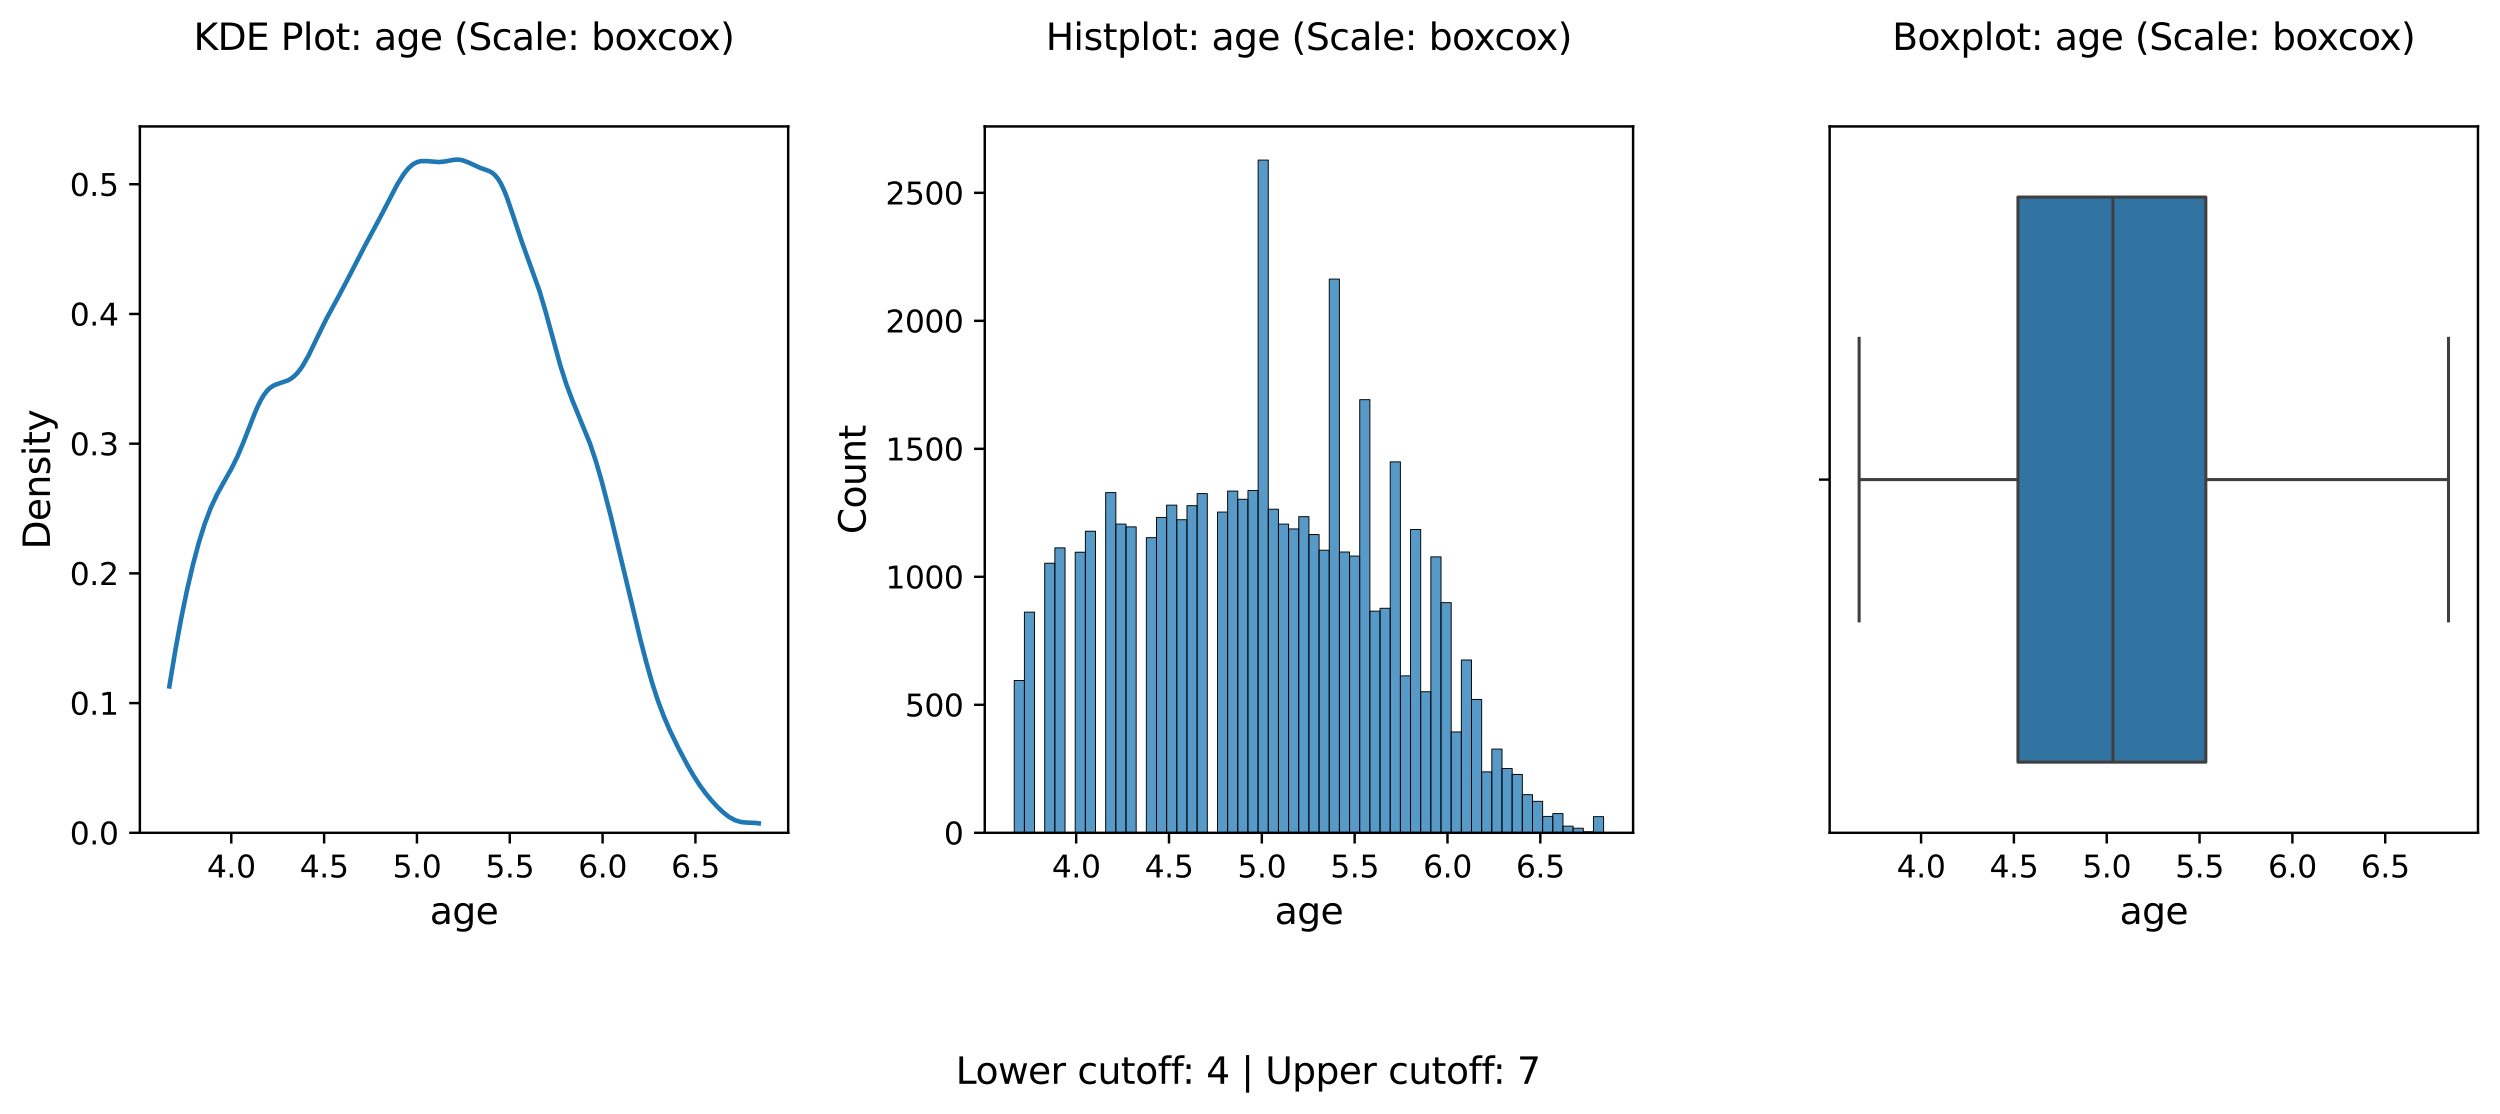 <?xml version="1.0" encoding="utf-8" standalone="no"?>
<!DOCTYPE svg PUBLIC "-//W3C//DTD SVG 1.1//EN"
  "http://www.w3.org/Graphics/SVG/1.1/DTD/svg11.dtd">
<svg xmlns:xlink="http://www.w3.org/1999/xlink" width="817.117pt" height="364.267pt" viewBox="0 0 817.117 364.267" xmlns="http://www.w3.org/2000/svg" version="1.1">
 <defs>
  <style type="text/css">*{stroke-linejoin: round; stroke-linecap: butt}</style>
 </defs>
 <g id="figure_1">
  <g id="patch_1">
   <path d="M 0 364.267 
L 817.117 364.267 
L 817.117 0 
L 0 0 
z
" style="fill: #ffffff"/>
  </g>
  <g id="axes_1">
   <g id="patch_2">
    <path d="M 45.717 272.198 
L 257.617 272.198 
L 257.617 41.318 
L 45.717 41.318 
z
" style="fill: #ffffff"/>
   </g>
   <g id="matplotlib.axis_1">
    <g id="xtick_1">
     <g id="line2d_1">
      <defs>
       <path id="m297d8eb086" d="M 0 0 
L 0 3.5 
" style="stroke: #000000; stroke-width: 0.8"/>
      </defs>
      <g>
       <use xlink:href="#m297d8eb086" x="75.592" y="272.198" style="stroke: #000000; stroke-width: 0.8"/>
      </g>
     </g>
     <g id="text_1">
      <!-- 4.0 -->
      <g transform="translate(67.641 286.797) scale(0.1 -0.1)">
       <defs>
        <path id="DejaVuSans-34" d="M 2419 4116 
L 825 1625 
L 2419 1625 
L 2419 4116 
z
M 2253 4666 
L 3047 4666 
L 3047 1625 
L 3713 1625 
L 3713 1100 
L 3047 1100 
L 3047 0 
L 2419 0 
L 2419 1100 
L 313 1100 
L 313 1709 
L 2253 4666 
z
" transform="scale(0.016)"/>
        <path id="DejaVuSans-2e" d="M 684 794 
L 1344 794 
L 1344 0 
L 684 0 
L 684 794 
z
" transform="scale(0.016)"/>
        <path id="DejaVuSans-30" d="M 2034 4250 
Q 1547 4250 1301 3770 
Q 1056 3291 1056 2328 
Q 1056 1369 1301 889 
Q 1547 409 2034 409 
Q 2525 409 2770 889 
Q 3016 1369 3016 2328 
Q 3016 3291 2770 3770 
Q 2525 4250 2034 4250 
z
M 2034 4750 
Q 2819 4750 3233 4129 
Q 3647 3509 3647 2328 
Q 3647 1150 3233 529 
Q 2819 -91 2034 -91 
Q 1250 -91 836 529 
Q 422 1150 422 2328 
Q 422 3509 836 4129 
Q 1250 4750 2034 4750 
z
" transform="scale(0.016)"/>
       </defs>
       <use xlink:href="#DejaVuSans-34"/>
       <use xlink:href="#DejaVuSans-2e" x="63.623"/>
       <use xlink:href="#DejaVuSans-30" x="95.41"/>
      </g>
     </g>
    </g>
    <g id="xtick_2">
     <g id="line2d_2">
      <g>
       <use xlink:href="#m297d8eb086" x="105.934" y="272.198" style="stroke: #000000; stroke-width: 0.8"/>
      </g>
     </g>
     <g id="text_2">
      <!-- 4.5 -->
      <g transform="translate(97.982 286.797) scale(0.1 -0.1)">
       <defs>
        <path id="DejaVuSans-35" d="M 691 4666 
L 3169 4666 
L 3169 4134 
L 1269 4134 
L 1269 2991 
Q 1406 3038 1543 3061 
Q 1681 3084 1819 3084 
Q 2600 3084 3056 2656 
Q 3513 2228 3513 1497 
Q 3513 744 3044 326 
Q 2575 -91 1722 -91 
Q 1428 -91 1123 -41 
Q 819 9 494 109 
L 494 744 
Q 775 591 1075 516 
Q 1375 441 1709 441 
Q 2250 441 2565 725 
Q 2881 1009 2881 1497 
Q 2881 1984 2565 2268 
Q 2250 2553 1709 2553 
Q 1456 2553 1204 2497 
Q 953 2441 691 2322 
L 691 4666 
z
" transform="scale(0.016)"/>
       </defs>
       <use xlink:href="#DejaVuSans-34"/>
       <use xlink:href="#DejaVuSans-2e" x="63.623"/>
       <use xlink:href="#DejaVuSans-35" x="95.41"/>
      </g>
     </g>
    </g>
    <g id="xtick_3">
     <g id="line2d_3">
      <g>
       <use xlink:href="#m297d8eb086" x="136.275" y="272.198" style="stroke: #000000; stroke-width: 0.8"/>
      </g>
     </g>
     <g id="text_3">
      <!-- 5.0 -->
      <g transform="translate(128.323 286.797) scale(0.1 -0.1)">
       <use xlink:href="#DejaVuSans-35"/>
       <use xlink:href="#DejaVuSans-2e" x="63.623"/>
       <use xlink:href="#DejaVuSans-30" x="95.41"/>
      </g>
     </g>
    </g>
    <g id="xtick_4">
     <g id="line2d_4">
      <g>
       <use xlink:href="#m297d8eb086" x="166.616" y="272.198" style="stroke: #000000; stroke-width: 0.8"/>
      </g>
     </g>
     <g id="text_4">
      <!-- 5.5 -->
      <g transform="translate(158.664 286.797) scale(0.1 -0.1)">
       <use xlink:href="#DejaVuSans-35"/>
       <use xlink:href="#DejaVuSans-2e" x="63.623"/>
       <use xlink:href="#DejaVuSans-35" x="95.41"/>
      </g>
     </g>
    </g>
    <g id="xtick_5">
     <g id="line2d_5">
      <g>
       <use xlink:href="#m297d8eb086" x="196.957" y="272.198" style="stroke: #000000; stroke-width: 0.8"/>
      </g>
     </g>
     <g id="text_5">
      <!-- 6.0 -->
      <g transform="translate(189.006 286.797) scale(0.1 -0.1)">
       <defs>
        <path id="DejaVuSans-36" d="M 2113 2584 
Q 1688 2584 1439 2293 
Q 1191 2003 1191 1497 
Q 1191 994 1439 701 
Q 1688 409 2113 409 
Q 2538 409 2786 701 
Q 3034 994 3034 1497 
Q 3034 2003 2786 2293 
Q 2538 2584 2113 2584 
z
M 3366 4563 
L 3366 3988 
Q 3128 4100 2886 4159 
Q 2644 4219 2406 4219 
Q 1781 4219 1451 3797 
Q 1122 3375 1075 2522 
Q 1259 2794 1537 2939 
Q 1816 3084 2150 3084 
Q 2853 3084 3261 2657 
Q 3669 2231 3669 1497 
Q 3669 778 3244 343 
Q 2819 -91 2113 -91 
Q 1303 -91 875 529 
Q 447 1150 447 2328 
Q 447 3434 972 4092 
Q 1497 4750 2381 4750 
Q 2619 4750 2861 4703 
Q 3103 4656 3366 4563 
z
" transform="scale(0.016)"/>
       </defs>
       <use xlink:href="#DejaVuSans-36"/>
       <use xlink:href="#DejaVuSans-2e" x="63.623"/>
       <use xlink:href="#DejaVuSans-30" x="95.41"/>
      </g>
     </g>
    </g>
    <g id="xtick_6">
     <g id="line2d_6">
      <g>
       <use xlink:href="#m297d8eb086" x="227.298" y="272.198" style="stroke: #000000; stroke-width: 0.8"/>
      </g>
     </g>
     <g id="text_6">
      <!-- 6.5 -->
      <g transform="translate(219.347 286.797) scale(0.1 -0.1)">
       <use xlink:href="#DejaVuSans-36"/>
       <use xlink:href="#DejaVuSans-2e" x="63.623"/>
       <use xlink:href="#DejaVuSans-35" x="95.41"/>
      </g>
     </g>
    </g>
    <g id="text_7">
     <!-- age -->
     <g transform="translate(140.489 301.994) scale(0.12 -0.12)">
      <defs>
       <path id="DejaVuSans-61" d="M 2194 1759 
Q 1497 1759 1228 1600 
Q 959 1441 959 1056 
Q 959 750 1161 570 
Q 1363 391 1709 391 
Q 2188 391 2477 730 
Q 2766 1069 2766 1631 
L 2766 1759 
L 2194 1759 
z
M 3341 1997 
L 3341 0 
L 2766 0 
L 2766 531 
Q 2569 213 2275 61 
Q 1981 -91 1556 -91 
Q 1019 -91 701 211 
Q 384 513 384 1019 
Q 384 1609 779 1909 
Q 1175 2209 1959 2209 
L 2766 2209 
L 2766 2266 
Q 2766 2663 2505 2880 
Q 2244 3097 1772 3097 
Q 1472 3097 1187 3025 
Q 903 2953 641 2809 
L 641 3341 
Q 956 3463 1253 3523 
Q 1550 3584 1831 3584 
Q 2591 3584 2966 3190 
Q 3341 2797 3341 1997 
z
" transform="scale(0.016)"/>
       <path id="DejaVuSans-67" d="M 2906 1791 
Q 2906 2416 2648 2759 
Q 2391 3103 1925 3103 
Q 1463 3103 1205 2759 
Q 947 2416 947 1791 
Q 947 1169 1205 825 
Q 1463 481 1925 481 
Q 2391 481 2648 825 
Q 2906 1169 2906 1791 
z
M 3481 434 
Q 3481 -459 3084 -895 
Q 2688 -1331 1869 -1331 
Q 1566 -1331 1297 -1286 
Q 1028 -1241 775 -1147 
L 775 -588 
Q 1028 -725 1275 -790 
Q 1522 -856 1778 -856 
Q 2344 -856 2625 -561 
Q 2906 -266 2906 331 
L 2906 616 
Q 2728 306 2450 153 
Q 2172 0 1784 0 
Q 1141 0 747 490 
Q 353 981 353 1791 
Q 353 2603 747 3093 
Q 1141 3584 1784 3584 
Q 2172 3584 2450 3431 
Q 2728 3278 2906 2969 
L 2906 3500 
L 3481 3500 
L 3481 434 
z
" transform="scale(0.016)"/>
       <path id="DejaVuSans-65" d="M 3597 1894 
L 3597 1613 
L 953 1613 
Q 991 1019 1311 708 
Q 1631 397 2203 397 
Q 2534 397 2845 478 
Q 3156 559 3463 722 
L 3463 178 
Q 3153 47 2828 -22 
Q 2503 -91 2169 -91 
Q 1331 -91 842 396 
Q 353 884 353 1716 
Q 353 2575 817 3079 
Q 1281 3584 2069 3584 
Q 2775 3584 3186 3129 
Q 3597 2675 3597 1894 
z
M 3022 2063 
Q 3016 2534 2758 2815 
Q 2500 3097 2075 3097 
Q 1594 3097 1305 2825 
Q 1016 2553 972 2059 
L 3022 2063 
z
" transform="scale(0.016)"/>
      </defs>
      <use xlink:href="#DejaVuSans-61"/>
      <use xlink:href="#DejaVuSans-67" x="61.279"/>
      <use xlink:href="#DejaVuSans-65" x="124.756"/>
     </g>
    </g>
   </g>
   <g id="matplotlib.axis_2">
    <g id="ytick_1">
     <g id="line2d_7">
      <defs>
       <path id="m602dfd076f" d="M 0 0 
L -3.5 0 
" style="stroke: #000000; stroke-width: 0.8"/>
      </defs>
      <g>
       <use xlink:href="#m602dfd076f" x="45.717" y="272.198" style="stroke: #000000; stroke-width: 0.8"/>
      </g>
     </g>
     <g id="text_8">
      <!-- 0.0 -->
      <g transform="translate(22.814 275.997) scale(0.1 -0.1)">
       <use xlink:href="#DejaVuSans-30"/>
       <use xlink:href="#DejaVuSans-2e" x="63.623"/>
       <use xlink:href="#DejaVuSans-30" x="95.41"/>
      </g>
     </g>
    </g>
    <g id="ytick_2">
     <g id="line2d_8">
      <g>
       <use xlink:href="#m602dfd076f" x="45.717" y="229.803" style="stroke: #000000; stroke-width: 0.8"/>
      </g>
     </g>
     <g id="text_9">
      <!-- 0.1 -->
      <g transform="translate(22.814 233.602) scale(0.1 -0.1)">
       <defs>
        <path id="DejaVuSans-31" d="M 794 531 
L 1825 531 
L 1825 4091 
L 703 3866 
L 703 4441 
L 1819 4666 
L 2450 4666 
L 2450 531 
L 3481 531 
L 3481 0 
L 794 0 
L 794 531 
z
" transform="scale(0.016)"/>
       </defs>
       <use xlink:href="#DejaVuSans-30"/>
       <use xlink:href="#DejaVuSans-2e" x="63.623"/>
       <use xlink:href="#DejaVuSans-31" x="95.41"/>
      </g>
     </g>
    </g>
    <g id="ytick_3">
     <g id="line2d_9">
      <g>
       <use xlink:href="#m602dfd076f" x="45.717" y="187.408" style="stroke: #000000; stroke-width: 0.8"/>
      </g>
     </g>
     <g id="text_10">
      <!-- 0.2 -->
      <g transform="translate(22.814 191.207) scale(0.1 -0.1)">
       <defs>
        <path id="DejaVuSans-32" d="M 1228 531 
L 3431 531 
L 3431 0 
L 469 0 
L 469 531 
Q 828 903 1448 1529 
Q 2069 2156 2228 2338 
Q 2531 2678 2651 2914 
Q 2772 3150 2772 3378 
Q 2772 3750 2511 3984 
Q 2250 4219 1831 4219 
Q 1534 4219 1204 4116 
Q 875 4013 500 3803 
L 500 4441 
Q 881 4594 1212 4672 
Q 1544 4750 1819 4750 
Q 2544 4750 2975 4387 
Q 3406 4025 3406 3419 
Q 3406 3131 3298 2873 
Q 3191 2616 2906 2266 
Q 2828 2175 2409 1742 
Q 1991 1309 1228 531 
z
" transform="scale(0.016)"/>
       </defs>
       <use xlink:href="#DejaVuSans-30"/>
       <use xlink:href="#DejaVuSans-2e" x="63.623"/>
       <use xlink:href="#DejaVuSans-32" x="95.41"/>
      </g>
     </g>
    </g>
    <g id="ytick_4">
     <g id="line2d_10">
      <g>
       <use xlink:href="#m602dfd076f" x="45.717" y="145.012" style="stroke: #000000; stroke-width: 0.8"/>
      </g>
     </g>
     <g id="text_11">
      <!-- 0.3 -->
      <g transform="translate(22.814 148.811) scale(0.1 -0.1)">
       <defs>
        <path id="DejaVuSans-33" d="M 2597 2516 
Q 3050 2419 3304 2112 
Q 3559 1806 3559 1356 
Q 3559 666 3084 287 
Q 2609 -91 1734 -91 
Q 1441 -91 1130 -33 
Q 819 25 488 141 
L 488 750 
Q 750 597 1062 519 
Q 1375 441 1716 441 
Q 2309 441 2620 675 
Q 2931 909 2931 1356 
Q 2931 1769 2642 2001 
Q 2353 2234 1838 2234 
L 1294 2234 
L 1294 2753 
L 1863 2753 
Q 2328 2753 2575 2939 
Q 2822 3125 2822 3475 
Q 2822 3834 2567 4026 
Q 2313 4219 1838 4219 
Q 1578 4219 1281 4162 
Q 984 4106 628 3988 
L 628 4550 
Q 988 4650 1302 4700 
Q 1616 4750 1894 4750 
Q 2613 4750 3031 4423 
Q 3450 4097 3450 3541 
Q 3450 3153 3228 2886 
Q 3006 2619 2597 2516 
z
" transform="scale(0.016)"/>
       </defs>
       <use xlink:href="#DejaVuSans-30"/>
       <use xlink:href="#DejaVuSans-2e" x="63.623"/>
       <use xlink:href="#DejaVuSans-33" x="95.41"/>
      </g>
     </g>
    </g>
    <g id="ytick_5">
     <g id="line2d_11">
      <g>
       <use xlink:href="#m602dfd076f" x="45.717" y="102.617" style="stroke: #000000; stroke-width: 0.8"/>
      </g>
     </g>
     <g id="text_12">
      <!-- 0.4 -->
      <g transform="translate(22.814 106.416) scale(0.1 -0.1)">
       <use xlink:href="#DejaVuSans-30"/>
       <use xlink:href="#DejaVuSans-2e" x="63.623"/>
       <use xlink:href="#DejaVuSans-34" x="95.41"/>
      </g>
     </g>
    </g>
    <g id="ytick_6">
     <g id="line2d_12">
      <g>
       <use xlink:href="#m602dfd076f" x="45.717" y="60.222" style="stroke: #000000; stroke-width: 0.8"/>
      </g>
     </g>
     <g id="text_13">
      <!-- 0.5 -->
      <g transform="translate(22.814 64.021) scale(0.1 -0.1)">
       <use xlink:href="#DejaVuSans-30"/>
       <use xlink:href="#DejaVuSans-2e" x="63.623"/>
       <use xlink:href="#DejaVuSans-35" x="95.41"/>
      </g>
     </g>
    </g>
    <g id="text_14">
     <!-- Density -->
     <g transform="translate(16.318 179.568) rotate(-90) scale(0.12 -0.12)">
      <defs>
       <path id="DejaVuSans-44" d="M 1259 4147 
L 1259 519 
L 2022 519 
Q 2988 519 3436 956 
Q 3884 1394 3884 2338 
Q 3884 3275 3436 3711 
Q 2988 4147 2022 4147 
L 1259 4147 
z
M 628 4666 
L 1925 4666 
Q 3281 4666 3915 4102 
Q 4550 3538 4550 2338 
Q 4550 1131 3912 565 
Q 3275 0 1925 0 
L 628 0 
L 628 4666 
z
" transform="scale(0.016)"/>
       <path id="DejaVuSans-6e" d="M 3513 2113 
L 3513 0 
L 2938 0 
L 2938 2094 
Q 2938 2591 2744 2837 
Q 2550 3084 2163 3084 
Q 1697 3084 1428 2787 
Q 1159 2491 1159 1978 
L 1159 0 
L 581 0 
L 581 3500 
L 1159 3500 
L 1159 2956 
Q 1366 3272 1645 3428 
Q 1925 3584 2291 3584 
Q 2894 3584 3203 3211 
Q 3513 2838 3513 2113 
z
" transform="scale(0.016)"/>
       <path id="DejaVuSans-73" d="M 2834 3397 
L 2834 2853 
Q 2591 2978 2328 3040 
Q 2066 3103 1784 3103 
Q 1356 3103 1142 2972 
Q 928 2841 928 2578 
Q 928 2378 1081 2264 
Q 1234 2150 1697 2047 
L 1894 2003 
Q 2506 1872 2764 1633 
Q 3022 1394 3022 966 
Q 3022 478 2636 193 
Q 2250 -91 1575 -91 
Q 1294 -91 989 -36 
Q 684 19 347 128 
L 347 722 
Q 666 556 975 473 
Q 1284 391 1588 391 
Q 1994 391 2212 530 
Q 2431 669 2431 922 
Q 2431 1156 2273 1281 
Q 2116 1406 1581 1522 
L 1381 1569 
Q 847 1681 609 1914 
Q 372 2147 372 2553 
Q 372 3047 722 3315 
Q 1072 3584 1716 3584 
Q 2034 3584 2315 3537 
Q 2597 3491 2834 3397 
z
" transform="scale(0.016)"/>
       <path id="DejaVuSans-69" d="M 603 3500 
L 1178 3500 
L 1178 0 
L 603 0 
L 603 3500 
z
M 603 4863 
L 1178 4863 
L 1178 4134 
L 603 4134 
L 603 4863 
z
" transform="scale(0.016)"/>
       <path id="DejaVuSans-74" d="M 1172 4494 
L 1172 3500 
L 2356 3500 
L 2356 3053 
L 1172 3053 
L 1172 1153 
Q 1172 725 1289 603 
Q 1406 481 1766 481 
L 2356 481 
L 2356 0 
L 1766 0 
Q 1100 0 847 248 
Q 594 497 594 1153 
L 594 3053 
L 172 3053 
L 172 3500 
L 594 3500 
L 594 4494 
L 1172 4494 
z
" transform="scale(0.016)"/>
       <path id="DejaVuSans-79" d="M 2059 -325 
Q 1816 -950 1584 -1140 
Q 1353 -1331 966 -1331 
L 506 -1331 
L 506 -850 
L 844 -850 
Q 1081 -850 1212 -737 
Q 1344 -625 1503 -206 
L 1606 56 
L 191 3500 
L 800 3500 
L 1894 763 
L 2988 3500 
L 3597 3500 
L 2059 -325 
z
" transform="scale(0.016)"/>
      </defs>
      <use xlink:href="#DejaVuSans-44"/>
      <use xlink:href="#DejaVuSans-65" x="77.002"/>
      <use xlink:href="#DejaVuSans-6e" x="138.525"/>
      <use xlink:href="#DejaVuSans-73" x="201.904"/>
      <use xlink:href="#DejaVuSans-69" x="254.004"/>
      <use xlink:href="#DejaVuSans-74" x="281.787"/>
      <use xlink:href="#DejaVuSans-79" x="320.996"/>
     </g>
    </g>
   </g>
   <g id="line2d_13">
    <path d="M 55.349 224.349 
L 57.285 212.695 
L 59.221 202.124 
L 61.157 192.732 
L 63.093 184.442 
L 65.029 177.211 
L 66.965 171.055 
L 68.901 165.963 
L 70.837 161.799 
L 72.773 158.257 
L 75.677 153.126 
L 77.613 149.188 
L 79.549 144.601 
L 83.421 134.672 
L 84.389 132.483 
L 85.357 130.57 
L 86.325 128.979 
L 87.293 127.726 
L 88.261 126.792 
L 89.229 126.13 
L 90.197 125.673 
L 94.07 124.347 
L 95.038 123.805 
L 96.006 123.081 
L 96.974 122.147 
L 97.942 120.987 
L 98.91 119.598 
L 100.846 116.202 
L 103.75 110.185 
L 106.654 104.249 
L 110.526 97.14 
L 113.43 91.646 
L 119.238 80.382 
L 124.078 71.376 
L 129.886 60.203 
L 131.822 57.105 
L 132.79 55.819 
L 133.758 54.743 
L 134.726 53.895 
L 135.695 53.276 
L 136.663 52.874 
L 137.631 52.664 
L 139.567 52.656 
L 143.439 52.975 
L 145.375 52.782 
L 148.279 52.243 
L 149.247 52.165 
L 150.215 52.206 
L 151.183 52.385 
L 153.119 53.108 
L 156.991 54.879 
L 159.895 55.912 
L 160.863 56.466 
L 161.831 57.293 
L 162.799 58.482 
L 163.767 60.094 
L 164.735 62.138 
L 165.703 64.573 
L 167.639 70.24 
L 170.543 78.995 
L 176.351 95.148 
L 178.287 101.717 
L 183.128 119.401 
L 185.064 125.468 
L 187 130.654 
L 192.808 144.889 
L 194.744 150.704 
L 196.68 157.348 
L 199.584 168.521 
L 204.424 188.654 
L 209.264 208.834 
L 211.2 216.338 
L 213.136 223.154 
L 215.072 229.124 
L 217.008 234.261 
L 218.944 238.746 
L 221.848 244.738 
L 224.753 250.207 
L 226.689 253.541 
L 228.625 256.551 
L 230.561 259.215 
L 232.497 261.57 
L 234.433 263.67 
L 236.369 265.515 
L 238.305 267.027 
L 240.241 268.092 
L 242.177 268.667 
L 244.113 268.858 
L 247.017 268.98 
L 247.985 269.106 
L 247.985 269.106 
" clip-path="url(#p03f71f1643)" style="fill: none; stroke: #1f77b4; stroke-width: 1.5; stroke-linecap: square"/>
   </g>
   <g id="patch_3">
    <path d="M 45.717 272.198 
L 45.717 41.318 
" style="fill: none; stroke: #000000; stroke-width: 0.8; stroke-linejoin: miter; stroke-linecap: square"/>
   </g>
   <g id="patch_4">
    <path d="M 257.617 272.198 
L 257.617 41.318 
" style="fill: none; stroke: #000000; stroke-width: 0.8; stroke-linejoin: miter; stroke-linecap: square"/>
   </g>
   <g id="patch_5">
    <path d="M 45.717 272.198 
L 257.617 272.198 
" style="fill: none; stroke: #000000; stroke-width: 0.8; stroke-linejoin: miter; stroke-linecap: square"/>
   </g>
   <g id="patch_6">
    <path d="M 45.717 41.318 
L 257.617 41.318 
" style="fill: none; stroke: #000000; stroke-width: 0.8; stroke-linejoin: miter; stroke-linecap: square"/>
   </g>
   <g id="text_15">
    <!-- KDE Plot: age (Scale: boxcox) -->
    <g transform="translate(63.266 16.318) scale(0.12 -0.12)">
     <defs>
      <path id="DejaVuSans-4b" d="M 628 4666 
L 1259 4666 
L 1259 2694 
L 3353 4666 
L 4166 4666 
L 1850 2491 
L 4331 0 
L 3500 0 
L 1259 2247 
L 1259 0 
L 628 0 
L 628 4666 
z
" transform="scale(0.016)"/>
      <path id="DejaVuSans-45" d="M 628 4666 
L 3578 4666 
L 3578 4134 
L 1259 4134 
L 1259 2753 
L 3481 2753 
L 3481 2222 
L 1259 2222 
L 1259 531 
L 3634 531 
L 3634 0 
L 628 0 
L 628 4666 
z
" transform="scale(0.016)"/>
      <path id="DejaVuSans-20" transform="scale(0.016)"/>
      <path id="DejaVuSans-50" d="M 1259 4147 
L 1259 2394 
L 2053 2394 
Q 2494 2394 2734 2622 
Q 2975 2850 2975 3272 
Q 2975 3691 2734 3919 
Q 2494 4147 2053 4147 
L 1259 4147 
z
M 628 4666 
L 2053 4666 
Q 2838 4666 3239 4311 
Q 3641 3956 3641 3272 
Q 3641 2581 3239 2228 
Q 2838 1875 2053 1875 
L 1259 1875 
L 1259 0 
L 628 0 
L 628 4666 
z
" transform="scale(0.016)"/>
      <path id="DejaVuSans-6c" d="M 603 4863 
L 1178 4863 
L 1178 0 
L 603 0 
L 603 4863 
z
" transform="scale(0.016)"/>
      <path id="DejaVuSans-6f" d="M 1959 3097 
Q 1497 3097 1228 2736 
Q 959 2375 959 1747 
Q 959 1119 1226 758 
Q 1494 397 1959 397 
Q 2419 397 2687 759 
Q 2956 1122 2956 1747 
Q 2956 2369 2687 2733 
Q 2419 3097 1959 3097 
z
M 1959 3584 
Q 2709 3584 3137 3096 
Q 3566 2609 3566 1747 
Q 3566 888 3137 398 
Q 2709 -91 1959 -91 
Q 1206 -91 779 398 
Q 353 888 353 1747 
Q 353 2609 779 3096 
Q 1206 3584 1959 3584 
z
" transform="scale(0.016)"/>
      <path id="DejaVuSans-3a" d="M 750 794 
L 1409 794 
L 1409 0 
L 750 0 
L 750 794 
z
M 750 3309 
L 1409 3309 
L 1409 2516 
L 750 2516 
L 750 3309 
z
" transform="scale(0.016)"/>
      <path id="DejaVuSans-28" d="M 1984 4856 
Q 1566 4138 1362 3434 
Q 1159 2731 1159 2009 
Q 1159 1288 1364 580 
Q 1569 -128 1984 -844 
L 1484 -844 
Q 1016 -109 783 600 
Q 550 1309 550 2009 
Q 550 2706 781 3412 
Q 1013 4119 1484 4856 
L 1984 4856 
z
" transform="scale(0.016)"/>
      <path id="DejaVuSans-53" d="M 3425 4513 
L 3425 3897 
Q 3066 4069 2747 4153 
Q 2428 4238 2131 4238 
Q 1616 4238 1336 4038 
Q 1056 3838 1056 3469 
Q 1056 3159 1242 3001 
Q 1428 2844 1947 2747 
L 2328 2669 
Q 3034 2534 3370 2195 
Q 3706 1856 3706 1288 
Q 3706 609 3251 259 
Q 2797 -91 1919 -91 
Q 1588 -91 1214 -16 
Q 841 59 441 206 
L 441 856 
Q 825 641 1194 531 
Q 1563 422 1919 422 
Q 2459 422 2753 634 
Q 3047 847 3047 1241 
Q 3047 1584 2836 1778 
Q 2625 1972 2144 2069 
L 1759 2144 
Q 1053 2284 737 2584 
Q 422 2884 422 3419 
Q 422 4038 858 4394 
Q 1294 4750 2059 4750 
Q 2388 4750 2728 4690 
Q 3069 4631 3425 4513 
z
" transform="scale(0.016)"/>
      <path id="DejaVuSans-63" d="M 3122 3366 
L 3122 2828 
Q 2878 2963 2633 3030 
Q 2388 3097 2138 3097 
Q 1578 3097 1268 2742 
Q 959 2388 959 1747 
Q 959 1106 1268 751 
Q 1578 397 2138 397 
Q 2388 397 2633 464 
Q 2878 531 3122 666 
L 3122 134 
Q 2881 22 2623 -34 
Q 2366 -91 2075 -91 
Q 1284 -91 818 406 
Q 353 903 353 1747 
Q 353 2603 823 3093 
Q 1294 3584 2113 3584 
Q 2378 3584 2631 3529 
Q 2884 3475 3122 3366 
z
" transform="scale(0.016)"/>
      <path id="DejaVuSans-62" d="M 3116 1747 
Q 3116 2381 2855 2742 
Q 2594 3103 2138 3103 
Q 1681 3103 1420 2742 
Q 1159 2381 1159 1747 
Q 1159 1113 1420 752 
Q 1681 391 2138 391 
Q 2594 391 2855 752 
Q 3116 1113 3116 1747 
z
M 1159 2969 
Q 1341 3281 1617 3432 
Q 1894 3584 2278 3584 
Q 2916 3584 3314 3078 
Q 3713 2572 3713 1747 
Q 3713 922 3314 415 
Q 2916 -91 2278 -91 
Q 1894 -91 1617 61 
Q 1341 213 1159 525 
L 1159 0 
L 581 0 
L 581 4863 
L 1159 4863 
L 1159 2969 
z
" transform="scale(0.016)"/>
      <path id="DejaVuSans-78" d="M 3513 3500 
L 2247 1797 
L 3578 0 
L 2900 0 
L 1881 1375 
L 863 0 
L 184 0 
L 1544 1831 
L 300 3500 
L 978 3500 
L 1906 2253 
L 2834 3500 
L 3513 3500 
z
" transform="scale(0.016)"/>
      <path id="DejaVuSans-29" d="M 513 4856 
L 1013 4856 
Q 1481 4119 1714 3412 
Q 1947 2706 1947 2009 
Q 1947 1309 1714 600 
Q 1481 -109 1013 -844 
L 513 -844 
Q 928 -128 1133 580 
Q 1338 1288 1338 2009 
Q 1338 2731 1133 3434 
Q 928 4138 513 4856 
z
" transform="scale(0.016)"/>
     </defs>
     <use xlink:href="#DejaVuSans-4b"/>
     <use xlink:href="#DejaVuSans-44" x="65.576"/>
     <use xlink:href="#DejaVuSans-45" x="142.578"/>
     <use xlink:href="#DejaVuSans-20" x="205.762"/>
     <use xlink:href="#DejaVuSans-50" x="237.549"/>
     <use xlink:href="#DejaVuSans-6c" x="297.852"/>
     <use xlink:href="#DejaVuSans-6f" x="325.635"/>
     <use xlink:href="#DejaVuSans-74" x="386.816"/>
     <use xlink:href="#DejaVuSans-3a" x="426.025"/>
     <use xlink:href="#DejaVuSans-20" x="459.717"/>
     <use xlink:href="#DejaVuSans-61" x="491.504"/>
     <use xlink:href="#DejaVuSans-67" x="552.783"/>
     <use xlink:href="#DejaVuSans-65" x="616.26"/>
     <use xlink:href="#DejaVuSans-20" x="677.783"/>
     <use xlink:href="#DejaVuSans-28" x="709.57"/>
     <use xlink:href="#DejaVuSans-53" x="748.584"/>
     <use xlink:href="#DejaVuSans-63" x="812.061"/>
     <use xlink:href="#DejaVuSans-61" x="867.041"/>
     <use xlink:href="#DejaVuSans-6c" x="928.32"/>
     <use xlink:href="#DejaVuSans-65" x="956.104"/>
     <use xlink:href="#DejaVuSans-3a" x="1017.627"/>
     <use xlink:href="#DejaVuSans-20" x="1051.318"/>
     <use xlink:href="#DejaVuSans-62" x="1083.105"/>
     <use xlink:href="#DejaVuSans-6f" x="1146.582"/>
     <use xlink:href="#DejaVuSans-78" x="1204.639"/>
     <use xlink:href="#DejaVuSans-63" x="1262.068"/>
     <use xlink:href="#DejaVuSans-6f" x="1317.049"/>
     <use xlink:href="#DejaVuSans-78" x="1375.105"/>
     <use xlink:href="#DejaVuSans-29" x="1434.285"/>
    </g>
   </g>
  </g>
  <g id="axes_2">
   <g id="patch_7">
    <path d="M 321.867 272.198 
L 533.767 272.198 
L 533.767 41.318 
L 321.867 41.318 
z
" style="fill: #ffffff"/>
   </g>
   <g id="patch_8">
    <path d="M 331.499 272.198 
L 334.82 272.198 
L 334.82 222.414 
L 331.499 222.414 
z
" clip-path="url(#p6cc1948107)" style="fill: #1f77b4; fill-opacity: 0.75; stroke: #000000; stroke-width: 0.309; stroke-linejoin: miter"/>
   </g>
   <g id="patch_9">
    <path d="M 334.82 272.198 
L 338.141 272.198 
L 338.141 200.074 
L 334.82 200.074 
z
" clip-path="url(#p6cc1948107)" style="fill: #1f77b4; fill-opacity: 0.75; stroke: #000000; stroke-width: 0.309; stroke-linejoin: miter"/>
   </g>
   <g id="patch_10">
    <path d="M 338.141 272.198 
L 341.463 272.198 
L 341.463 272.198 
L 338.141 272.198 
z
" clip-path="url(#p6cc1948107)" style="fill: #1f77b4; fill-opacity: 0.75; stroke: #000000; stroke-width: 0.309; stroke-linejoin: miter"/>
   </g>
   <g id="patch_11">
    <path d="M 341.463 272.198 
L 344.784 272.198 
L 344.784 184.093 
L 341.463 184.093 
z
" clip-path="url(#p6cc1948107)" style="fill: #1f77b4; fill-opacity: 0.75; stroke: #000000; stroke-width: 0.309; stroke-linejoin: miter"/>
   </g>
   <g id="patch_12">
    <path d="M 344.784 272.198 
L 348.105 272.198 
L 348.105 179.073 
L 344.784 179.073 
z
" clip-path="url(#p6cc1948107)" style="fill: #1f77b4; fill-opacity: 0.75; stroke: #000000; stroke-width: 0.309; stroke-linejoin: miter"/>
   </g>
   <g id="patch_13">
    <path d="M 348.105 272.198 
L 351.427 272.198 
L 351.427 272.198 
L 348.105 272.198 
z
" clip-path="url(#p6cc1948107)" style="fill: #1f77b4; fill-opacity: 0.75; stroke: #000000; stroke-width: 0.309; stroke-linejoin: miter"/>
   </g>
   <g id="patch_14">
    <path d="M 351.427 272.198 
L 354.748 272.198 
L 354.748 180.495 
L 351.427 180.495 
z
" clip-path="url(#p6cc1948107)" style="fill: #1f77b4; fill-opacity: 0.75; stroke: #000000; stroke-width: 0.309; stroke-linejoin: miter"/>
   </g>
   <g id="patch_15">
    <path d="M 354.748 272.198 
L 358.069 272.198 
L 358.069 173.634 
L 354.748 173.634 
z
" clip-path="url(#p6cc1948107)" style="fill: #1f77b4; fill-opacity: 0.75; stroke: #000000; stroke-width: 0.309; stroke-linejoin: miter"/>
   </g>
   <g id="patch_16">
    <path d="M 358.069 272.198 
L 361.391 272.198 
L 361.391 272.198 
L 358.069 272.198 
z
" clip-path="url(#p6cc1948107)" style="fill: #1f77b4; fill-opacity: 0.75; stroke: #000000; stroke-width: 0.309; stroke-linejoin: miter"/>
   </g>
   <g id="patch_17">
    <path d="M 361.391 272.198 
L 364.712 272.198 
L 364.712 161 
L 361.391 161 
z
" clip-path="url(#p6cc1948107)" style="fill: #1f77b4; fill-opacity: 0.75; stroke: #000000; stroke-width: 0.309; stroke-linejoin: miter"/>
   </g>
   <g id="patch_18">
    <path d="M 364.712 272.198 
L 368.033 272.198 
L 368.033 171.292 
L 364.712 171.292 
z
" clip-path="url(#p6cc1948107)" style="fill: #1f77b4; fill-opacity: 0.75; stroke: #000000; stroke-width: 0.309; stroke-linejoin: miter"/>
   </g>
   <g id="patch_19">
    <path d="M 368.033 272.198 
L 371.354 272.198 
L 371.354 172.212 
L 368.033 172.212 
z
" clip-path="url(#p6cc1948107)" style="fill: #1f77b4; fill-opacity: 0.75; stroke: #000000; stroke-width: 0.309; stroke-linejoin: miter"/>
   </g>
   <g id="patch_20">
    <path d="M 371.354 272.198 
L 374.676 272.198 
L 374.676 272.198 
L 371.354 272.198 
z
" clip-path="url(#p6cc1948107)" style="fill: #1f77b4; fill-opacity: 0.75; stroke: #000000; stroke-width: 0.309; stroke-linejoin: miter"/>
   </g>
   <g id="patch_21">
    <path d="M 374.676 272.198 
L 377.997 272.198 
L 377.997 175.726 
L 374.676 175.726 
z
" clip-path="url(#p6cc1948107)" style="fill: #1f77b4; fill-opacity: 0.75; stroke: #000000; stroke-width: 0.309; stroke-linejoin: miter"/>
   </g>
   <g id="patch_22">
    <path d="M 377.997 272.198 
L 381.318 272.198 
L 381.318 169.116 
L 377.997 169.116 
z
" clip-path="url(#p6cc1948107)" style="fill: #1f77b4; fill-opacity: 0.75; stroke: #000000; stroke-width: 0.309; stroke-linejoin: miter"/>
   </g>
   <g id="patch_23">
    <path d="M 381.318 272.198 
L 384.64 272.198 
L 384.64 165.1 
L 381.318 165.1 
z
" clip-path="url(#p6cc1948107)" style="fill: #1f77b4; fill-opacity: 0.75; stroke: #000000; stroke-width: 0.309; stroke-linejoin: miter"/>
   </g>
   <g id="patch_24">
    <path d="M 384.64 272.198 
L 387.961 272.198 
L 387.961 169.869 
L 384.64 169.869 
z
" clip-path="url(#p6cc1948107)" style="fill: #1f77b4; fill-opacity: 0.75; stroke: #000000; stroke-width: 0.309; stroke-linejoin: miter"/>
   </g>
   <g id="patch_25">
    <path d="M 387.961 272.198 
L 391.282 272.198 
L 391.282 165.267 
L 387.961 165.267 
z
" clip-path="url(#p6cc1948107)" style="fill: #1f77b4; fill-opacity: 0.75; stroke: #000000; stroke-width: 0.309; stroke-linejoin: miter"/>
   </g>
   <g id="patch_26">
    <path d="M 391.282 272.198 
L 394.604 272.198 
L 394.604 161.335 
L 391.282 161.335 
z
" clip-path="url(#p6cc1948107)" style="fill: #1f77b4; fill-opacity: 0.75; stroke: #000000; stroke-width: 0.309; stroke-linejoin: miter"/>
   </g>
   <g id="patch_27">
    <path d="M 394.604 272.198 
L 397.925 272.198 
L 397.925 272.198 
L 394.604 272.198 
z
" clip-path="url(#p6cc1948107)" style="fill: #1f77b4; fill-opacity: 0.75; stroke: #000000; stroke-width: 0.309; stroke-linejoin: miter"/>
   </g>
   <g id="patch_28">
    <path d="M 397.925 272.198 
L 401.246 272.198 
L 401.246 167.359 
L 397.925 167.359 
z
" clip-path="url(#p6cc1948107)" style="fill: #1f77b4; fill-opacity: 0.75; stroke: #000000; stroke-width: 0.309; stroke-linejoin: miter"/>
   </g>
   <g id="patch_29">
    <path d="M 401.246 272.198 
L 404.568 272.198 
L 404.568 160.498 
L 401.246 160.498 
z
" clip-path="url(#p6cc1948107)" style="fill: #1f77b4; fill-opacity: 0.75; stroke: #000000; stroke-width: 0.309; stroke-linejoin: miter"/>
   </g>
   <g id="patch_30">
    <path d="M 404.568 272.198 
L 407.889 272.198 
L 407.889 163.176 
L 404.568 163.176 
z
" clip-path="url(#p6cc1948107)" style="fill: #1f77b4; fill-opacity: 0.75; stroke: #000000; stroke-width: 0.309; stroke-linejoin: miter"/>
   </g>
   <g id="patch_31">
    <path d="M 407.889 272.198 
L 411.21 272.198 
L 411.21 160.331 
L 407.889 160.331 
z
" clip-path="url(#p6cc1948107)" style="fill: #1f77b4; fill-opacity: 0.75; stroke: #000000; stroke-width: 0.309; stroke-linejoin: miter"/>
   </g>
   <g id="patch_32">
    <path d="M 411.21 272.198 
L 414.532 272.198 
L 414.532 52.312 
L 411.21 52.312 
z
" clip-path="url(#p6cc1948107)" style="fill: #1f77b4; fill-opacity: 0.75; stroke: #000000; stroke-width: 0.309; stroke-linejoin: miter"/>
   </g>
   <g id="patch_33">
    <path d="M 414.532 272.198 
L 417.853 272.198 
L 417.853 166.439 
L 414.532 166.439 
z
" clip-path="url(#p6cc1948107)" style="fill: #1f77b4; fill-opacity: 0.75; stroke: #000000; stroke-width: 0.309; stroke-linejoin: miter"/>
   </g>
   <g id="patch_34">
    <path d="M 417.853 272.198 
L 421.174 272.198 
L 421.174 171.292 
L 417.853 171.292 
z
" clip-path="url(#p6cc1948107)" style="fill: #1f77b4; fill-opacity: 0.75; stroke: #000000; stroke-width: 0.309; stroke-linejoin: miter"/>
   </g>
   <g id="patch_35">
    <path d="M 421.174 272.198 
L 424.496 272.198 
L 424.496 172.881 
L 421.174 172.881 
z
" clip-path="url(#p6cc1948107)" style="fill: #1f77b4; fill-opacity: 0.75; stroke: #000000; stroke-width: 0.309; stroke-linejoin: miter"/>
   </g>
   <g id="patch_36">
    <path d="M 424.496 272.198 
L 427.817 272.198 
L 427.817 168.865 
L 424.496 168.865 
z
" clip-path="url(#p6cc1948107)" style="fill: #1f77b4; fill-opacity: 0.75; stroke: #000000; stroke-width: 0.309; stroke-linejoin: miter"/>
   </g>
   <g id="patch_37">
    <path d="M 427.817 272.198 
L 431.138 272.198 
L 431.138 174.722 
L 427.817 174.722 
z
" clip-path="url(#p6cc1948107)" style="fill: #1f77b4; fill-opacity: 0.75; stroke: #000000; stroke-width: 0.309; stroke-linejoin: miter"/>
   </g>
   <g id="patch_38">
    <path d="M 431.138 272.198 
L 434.46 272.198 
L 434.46 179.826 
L 431.138 179.826 
z
" clip-path="url(#p6cc1948107)" style="fill: #1f77b4; fill-opacity: 0.75; stroke: #000000; stroke-width: 0.309; stroke-linejoin: miter"/>
   </g>
   <g id="patch_39">
    <path d="M 434.46 272.198 
L 437.781 272.198 
L 437.781 91.219 
L 434.46 91.219 
z
" clip-path="url(#p6cc1948107)" style="fill: #1f77b4; fill-opacity: 0.75; stroke: #000000; stroke-width: 0.309; stroke-linejoin: miter"/>
   </g>
   <g id="patch_40">
    <path d="M 437.781 272.198 
L 441.102 272.198 
L 441.102 180.412 
L 437.781 180.412 
z
" clip-path="url(#p6cc1948107)" style="fill: #1f77b4; fill-opacity: 0.75; stroke: #000000; stroke-width: 0.309; stroke-linejoin: miter"/>
   </g>
   <g id="patch_41">
    <path d="M 441.102 272.198 
L 444.423 272.198 
L 444.423 181.75 
L 441.102 181.75 
z
" clip-path="url(#p6cc1948107)" style="fill: #1f77b4; fill-opacity: 0.75; stroke: #000000; stroke-width: 0.309; stroke-linejoin: miter"/>
   </g>
   <g id="patch_42">
    <path d="M 444.423 272.198 
L 447.745 272.198 
L 447.745 130.628 
L 444.423 130.628 
z
" clip-path="url(#p6cc1948107)" style="fill: #1f77b4; fill-opacity: 0.75; stroke: #000000; stroke-width: 0.309; stroke-linejoin: miter"/>
   </g>
   <g id="patch_43">
    <path d="M 447.745 272.198 
L 451.066 272.198 
L 451.066 199.74 
L 447.745 199.74 
z
" clip-path="url(#p6cc1948107)" style="fill: #1f77b4; fill-opacity: 0.75; stroke: #000000; stroke-width: 0.309; stroke-linejoin: miter"/>
   </g>
   <g id="patch_44">
    <path d="M 451.066 272.198 
L 454.387 272.198 
L 454.387 198.819 
L 451.066 198.819 
z
" clip-path="url(#p6cc1948107)" style="fill: #1f77b4; fill-opacity: 0.75; stroke: #000000; stroke-width: 0.309; stroke-linejoin: miter"/>
   </g>
   <g id="patch_45">
    <path d="M 454.387 272.198 
L 457.709 272.198 
L 457.709 150.96 
L 454.387 150.96 
z
" clip-path="url(#p6cc1948107)" style="fill: #1f77b4; fill-opacity: 0.75; stroke: #000000; stroke-width: 0.309; stroke-linejoin: miter"/>
   </g>
   <g id="patch_46">
    <path d="M 457.709 272.198 
L 461.03 272.198 
L 461.03 220.908 
L 457.709 220.908 
z
" clip-path="url(#p6cc1948107)" style="fill: #1f77b4; fill-opacity: 0.75; stroke: #000000; stroke-width: 0.309; stroke-linejoin: miter"/>
   </g>
   <g id="patch_47">
    <path d="M 461.03 272.198 
L 464.351 272.198 
L 464.351 173.049 
L 461.03 173.049 
z
" clip-path="url(#p6cc1948107)" style="fill: #1f77b4; fill-opacity: 0.75; stroke: #000000; stroke-width: 0.309; stroke-linejoin: miter"/>
   </g>
   <g id="patch_48">
    <path d="M 464.351 272.198 
L 467.673 272.198 
L 467.673 226.096 
L 464.351 226.096 
z
" clip-path="url(#p6cc1948107)" style="fill: #1f77b4; fill-opacity: 0.75; stroke: #000000; stroke-width: 0.309; stroke-linejoin: miter"/>
   </g>
   <g id="patch_49">
    <path d="M 467.673 272.198 
L 470.994 272.198 
L 470.994 182.001 
L 467.673 182.001 
z
" clip-path="url(#p6cc1948107)" style="fill: #1f77b4; fill-opacity: 0.75; stroke: #000000; stroke-width: 0.309; stroke-linejoin: miter"/>
   </g>
   <g id="patch_50">
    <path d="M 470.994 272.198 
L 474.315 272.198 
L 474.315 196.978 
L 470.994 196.978 
z
" clip-path="url(#p6cc1948107)" style="fill: #1f77b4; fill-opacity: 0.75; stroke: #000000; stroke-width: 0.309; stroke-linejoin: miter"/>
   </g>
   <g id="patch_51">
    <path d="M 474.315 272.198 
L 477.637 272.198 
L 477.637 239.232 
L 474.315 239.232 
z
" clip-path="url(#p6cc1948107)" style="fill: #1f77b4; fill-opacity: 0.75; stroke: #000000; stroke-width: 0.309; stroke-linejoin: miter"/>
   </g>
   <g id="patch_52">
    <path d="M 477.637 272.198 
L 480.958 272.198 
L 480.958 215.721 
L 477.637 215.721 
z
" clip-path="url(#p6cc1948107)" style="fill: #1f77b4; fill-opacity: 0.75; stroke: #000000; stroke-width: 0.309; stroke-linejoin: miter"/>
   </g>
   <g id="patch_53">
    <path d="M 480.958 272.198 
L 484.279 272.198 
L 484.279 228.606 
L 480.958 228.606 
z
" clip-path="url(#p6cc1948107)" style="fill: #1f77b4; fill-opacity: 0.75; stroke: #000000; stroke-width: 0.309; stroke-linejoin: miter"/>
   </g>
   <g id="patch_54">
    <path d="M 484.279 272.198 
L 487.601 272.198 
L 487.601 252.285 
L 484.279 252.285 
z
" clip-path="url(#p6cc1948107)" style="fill: #1f77b4; fill-opacity: 0.75; stroke: #000000; stroke-width: 0.309; stroke-linejoin: miter"/>
   </g>
   <g id="patch_55">
    <path d="M 487.601 272.198 
L 490.922 272.198 
L 490.922 244.838 
L 487.601 244.838 
z
" clip-path="url(#p6cc1948107)" style="fill: #1f77b4; fill-opacity: 0.75; stroke: #000000; stroke-width: 0.309; stroke-linejoin: miter"/>
   </g>
   <g id="patch_56">
    <path d="M 490.922 272.198 
L 494.243 272.198 
L 494.243 251.197 
L 490.922 251.197 
z
" clip-path="url(#p6cc1948107)" style="fill: #1f77b4; fill-opacity: 0.75; stroke: #000000; stroke-width: 0.309; stroke-linejoin: miter"/>
   </g>
   <g id="patch_57">
    <path d="M 494.243 272.198 
L 497.565 272.198 
L 497.565 253.121 
L 494.243 253.121 
z
" clip-path="url(#p6cc1948107)" style="fill: #1f77b4; fill-opacity: 0.75; stroke: #000000; stroke-width: 0.309; stroke-linejoin: miter"/>
   </g>
   <g id="patch_58">
    <path d="M 497.565 272.198 
L 500.886 272.198 
L 500.886 259.731 
L 497.565 259.731 
z
" clip-path="url(#p6cc1948107)" style="fill: #1f77b4; fill-opacity: 0.75; stroke: #000000; stroke-width: 0.309; stroke-linejoin: miter"/>
   </g>
   <g id="patch_59">
    <path d="M 500.886 272.198 
L 504.207 272.198 
L 504.207 261.907 
L 500.886 261.907 
z
" clip-path="url(#p6cc1948107)" style="fill: #1f77b4; fill-opacity: 0.75; stroke: #000000; stroke-width: 0.309; stroke-linejoin: miter"/>
   </g>
   <g id="patch_60">
    <path d="M 504.207 272.198 
L 507.528 272.198 
L 507.528 266.843 
L 504.207 266.843 
z
" clip-path="url(#p6cc1948107)" style="fill: #1f77b4; fill-opacity: 0.75; stroke: #000000; stroke-width: 0.309; stroke-linejoin: miter"/>
   </g>
   <g id="patch_61">
    <path d="M 507.528 272.198 
L 510.85 272.198 
L 510.85 265.923 
L 507.528 265.923 
z
" clip-path="url(#p6cc1948107)" style="fill: #1f77b4; fill-opacity: 0.75; stroke: #000000; stroke-width: 0.309; stroke-linejoin: miter"/>
   </g>
   <g id="patch_62">
    <path d="M 510.85 272.198 
L 514.171 272.198 
L 514.171 270.023 
L 510.85 270.023 
z
" clip-path="url(#p6cc1948107)" style="fill: #1f77b4; fill-opacity: 0.75; stroke: #000000; stroke-width: 0.309; stroke-linejoin: miter"/>
   </g>
   <g id="patch_63">
    <path d="M 514.171 272.198 
L 517.492 272.198 
L 517.492 270.692 
L 514.171 270.692 
z
" clip-path="url(#p6cc1948107)" style="fill: #1f77b4; fill-opacity: 0.75; stroke: #000000; stroke-width: 0.309; stroke-linejoin: miter"/>
   </g>
   <g id="patch_64">
    <path d="M 517.492 272.198 
L 520.814 272.198 
L 520.814 271.863 
L 517.492 271.863 
z
" clip-path="url(#p6cc1948107)" style="fill: #1f77b4; fill-opacity: 0.75; stroke: #000000; stroke-width: 0.309; stroke-linejoin: miter"/>
   </g>
   <g id="patch_65">
    <path d="M 520.814 272.198 
L 524.135 272.198 
L 524.135 266.927 
L 520.814 266.927 
z
" clip-path="url(#p6cc1948107)" style="fill: #1f77b4; fill-opacity: 0.75; stroke: #000000; stroke-width: 0.309; stroke-linejoin: miter"/>
   </g>
   <g id="matplotlib.axis_3">
    <g id="xtick_7">
     <g id="line2d_14">
      <g>
       <use xlink:href="#m297d8eb086" x="351.743" y="272.198" style="stroke: #000000; stroke-width: 0.8"/>
      </g>
     </g>
     <g id="text_16">
      <!-- 4.0 -->
      <g transform="translate(343.791 286.797) scale(0.1 -0.1)">
       <use xlink:href="#DejaVuSans-34"/>
       <use xlink:href="#DejaVuSans-2e" x="63.623"/>
       <use xlink:href="#DejaVuSans-30" x="95.41"/>
      </g>
     </g>
    </g>
    <g id="xtick_8">
     <g id="line2d_15">
      <g>
       <use xlink:href="#m297d8eb086" x="382.084" y="272.198" style="stroke: #000000; stroke-width: 0.8"/>
      </g>
     </g>
     <g id="text_17">
      <!-- 4.5 -->
      <g transform="translate(374.132 286.797) scale(0.1 -0.1)">
       <use xlink:href="#DejaVuSans-34"/>
       <use xlink:href="#DejaVuSans-2e" x="63.623"/>
       <use xlink:href="#DejaVuSans-35" x="95.41"/>
      </g>
     </g>
    </g>
    <g id="xtick_9">
     <g id="line2d_16">
      <g>
       <use xlink:href="#m297d8eb086" x="412.425" y="272.198" style="stroke: #000000; stroke-width: 0.8"/>
      </g>
     </g>
     <g id="text_18">
      <!-- 5.0 -->
      <g transform="translate(404.473 286.797) scale(0.1 -0.1)">
       <use xlink:href="#DejaVuSans-35"/>
       <use xlink:href="#DejaVuSans-2e" x="63.623"/>
       <use xlink:href="#DejaVuSans-30" x="95.41"/>
      </g>
     </g>
    </g>
    <g id="xtick_10">
     <g id="line2d_17">
      <g>
       <use xlink:href="#m297d8eb086" x="442.766" y="272.198" style="stroke: #000000; stroke-width: 0.8"/>
      </g>
     </g>
     <g id="text_19">
      <!-- 5.5 -->
      <g transform="translate(434.814 286.797) scale(0.1 -0.1)">
       <use xlink:href="#DejaVuSans-35"/>
       <use xlink:href="#DejaVuSans-2e" x="63.623"/>
       <use xlink:href="#DejaVuSans-35" x="95.41"/>
      </g>
     </g>
    </g>
    <g id="xtick_11">
     <g id="line2d_18">
      <g>
       <use xlink:href="#m297d8eb086" x="473.107" y="272.198" style="stroke: #000000; stroke-width: 0.8"/>
      </g>
     </g>
     <g id="text_20">
      <!-- 6.0 -->
      <g transform="translate(465.155 286.797) scale(0.1 -0.1)">
       <use xlink:href="#DejaVuSans-36"/>
       <use xlink:href="#DejaVuSans-2e" x="63.623"/>
       <use xlink:href="#DejaVuSans-30" x="95.41"/>
      </g>
     </g>
    </g>
    <g id="xtick_12">
     <g id="line2d_19">
      <g>
       <use xlink:href="#m297d8eb086" x="503.447" y="272.198" style="stroke: #000000; stroke-width: 0.8"/>
      </g>
     </g>
     <g id="text_21">
      <!-- 6.5 -->
      <g transform="translate(495.496 286.797) scale(0.1 -0.1)">
       <use xlink:href="#DejaVuSans-36"/>
       <use xlink:href="#DejaVuSans-2e" x="63.623"/>
       <use xlink:href="#DejaVuSans-35" x="95.41"/>
      </g>
     </g>
    </g>
    <g id="text_22">
     <!-- age -->
     <g transform="translate(416.639 301.994) scale(0.12 -0.12)">
      <use xlink:href="#DejaVuSans-61"/>
      <use xlink:href="#DejaVuSans-67" x="61.279"/>
      <use xlink:href="#DejaVuSans-65" x="124.756"/>
     </g>
    </g>
   </g>
   <g id="matplotlib.axis_4">
    <g id="ytick_7">
     <g id="line2d_20">
      <g>
       <use xlink:href="#m602dfd076f" x="321.867" y="272.198" style="stroke: #000000; stroke-width: 0.8"/>
      </g>
     </g>
     <g id="text_23">
      <!-- 0 -->
      <g transform="translate(308.504 275.997) scale(0.1 -0.1)">
       <use xlink:href="#DejaVuSans-30"/>
      </g>
     </g>
    </g>
    <g id="ytick_8">
     <g id="line2d_21">
      <g>
       <use xlink:href="#m602dfd076f" x="321.867" y="230.363" style="stroke: #000000; stroke-width: 0.8"/>
      </g>
     </g>
     <g id="text_24">
      <!-- 500 -->
      <g transform="translate(295.779 234.162) scale(0.1 -0.1)">
       <use xlink:href="#DejaVuSans-35"/>
       <use xlink:href="#DejaVuSans-30" x="63.623"/>
       <use xlink:href="#DejaVuSans-30" x="127.246"/>
      </g>
     </g>
    </g>
    <g id="ytick_9">
     <g id="line2d_22">
      <g>
       <use xlink:href="#m602dfd076f" x="321.867" y="188.528" style="stroke: #000000; stroke-width: 0.8"/>
      </g>
     </g>
     <g id="text_25">
      <!-- 1000 -->
      <g transform="translate(289.417 192.327) scale(0.1 -0.1)">
       <use xlink:href="#DejaVuSans-31"/>
       <use xlink:href="#DejaVuSans-30" x="63.623"/>
       <use xlink:href="#DejaVuSans-30" x="127.246"/>
       <use xlink:href="#DejaVuSans-30" x="190.869"/>
      </g>
     </g>
    </g>
    <g id="ytick_10">
     <g id="line2d_23">
      <g>
       <use xlink:href="#m602dfd076f" x="321.867" y="146.693" style="stroke: #000000; stroke-width: 0.8"/>
      </g>
     </g>
     <g id="text_26">
      <!-- 1500 -->
      <g transform="translate(289.417 150.492) scale(0.1 -0.1)">
       <use xlink:href="#DejaVuSans-31"/>
       <use xlink:href="#DejaVuSans-35" x="63.623"/>
       <use xlink:href="#DejaVuSans-30" x="127.246"/>
       <use xlink:href="#DejaVuSans-30" x="190.869"/>
      </g>
     </g>
    </g>
    <g id="ytick_11">
     <g id="line2d_24">
      <g>
       <use xlink:href="#m602dfd076f" x="321.867" y="104.857" style="stroke: #000000; stroke-width: 0.8"/>
      </g>
     </g>
     <g id="text_27">
      <!-- 2000 -->
      <g transform="translate(289.417 108.657) scale(0.1 -0.1)">
       <use xlink:href="#DejaVuSans-32"/>
       <use xlink:href="#DejaVuSans-30" x="63.623"/>
       <use xlink:href="#DejaVuSans-30" x="127.246"/>
       <use xlink:href="#DejaVuSans-30" x="190.869"/>
      </g>
     </g>
    </g>
    <g id="ytick_12">
     <g id="line2d_25">
      <g>
       <use xlink:href="#m602dfd076f" x="321.867" y="63.022" style="stroke: #000000; stroke-width: 0.8"/>
      </g>
     </g>
     <g id="text_28">
      <!-- 2500 -->
      <g transform="translate(289.417 66.821) scale(0.1 -0.1)">
       <use xlink:href="#DejaVuSans-32"/>
       <use xlink:href="#DejaVuSans-35" x="63.623"/>
       <use xlink:href="#DejaVuSans-30" x="127.246"/>
       <use xlink:href="#DejaVuSans-30" x="190.869"/>
      </g>
     </g>
    </g>
    <g id="text_29">
     <!-- Count -->
     <g transform="translate(282.921 174.576) rotate(-90) scale(0.12 -0.12)">
      <defs>
       <path id="DejaVuSans-43" d="M 4122 4306 
L 4122 3641 
Q 3803 3938 3442 4084 
Q 3081 4231 2675 4231 
Q 1875 4231 1450 3742 
Q 1025 3253 1025 2328 
Q 1025 1406 1450 917 
Q 1875 428 2675 428 
Q 3081 428 3442 575 
Q 3803 722 4122 1019 
L 4122 359 
Q 3791 134 3420 21 
Q 3050 -91 2638 -91 
Q 1578 -91 968 557 
Q 359 1206 359 2328 
Q 359 3453 968 4101 
Q 1578 4750 2638 4750 
Q 3056 4750 3426 4639 
Q 3797 4528 4122 4306 
z
" transform="scale(0.016)"/>
       <path id="DejaVuSans-75" d="M 544 1381 
L 544 3500 
L 1119 3500 
L 1119 1403 
Q 1119 906 1312 657 
Q 1506 409 1894 409 
Q 2359 409 2629 706 
Q 2900 1003 2900 1516 
L 2900 3500 
L 3475 3500 
L 3475 0 
L 2900 0 
L 2900 538 
Q 2691 219 2414 64 
Q 2138 -91 1772 -91 
Q 1169 -91 856 284 
Q 544 659 544 1381 
z
M 1991 3584 
L 1991 3584 
z
" transform="scale(0.016)"/>
      </defs>
      <use xlink:href="#DejaVuSans-43"/>
      <use xlink:href="#DejaVuSans-6f" x="69.824"/>
      <use xlink:href="#DejaVuSans-75" x="131.006"/>
      <use xlink:href="#DejaVuSans-6e" x="194.385"/>
      <use xlink:href="#DejaVuSans-74" x="257.764"/>
     </g>
    </g>
   </g>
   <g id="patch_66">
    <path d="M 321.867 272.198 
L 321.867 41.318 
" style="fill: none; stroke: #000000; stroke-width: 0.8; stroke-linejoin: miter; stroke-linecap: square"/>
   </g>
   <g id="patch_67">
    <path d="M 533.767 272.198 
L 533.767 41.318 
" style="fill: none; stroke: #000000; stroke-width: 0.8; stroke-linejoin: miter; stroke-linecap: square"/>
   </g>
   <g id="patch_68">
    <path d="M 321.867 272.198 
L 533.767 272.198 
" style="fill: none; stroke: #000000; stroke-width: 0.8; stroke-linejoin: miter; stroke-linecap: square"/>
   </g>
   <g id="patch_69">
    <path d="M 321.867 41.318 
L 533.767 41.318 
" style="fill: none; stroke: #000000; stroke-width: 0.8; stroke-linejoin: miter; stroke-linecap: square"/>
   </g>
   <g id="text_30">
    <!-- Histplot: age (Scale: boxcox) -->
    <g transform="translate(341.821 16.318) scale(0.12 -0.12)">
     <defs>
      <path id="DejaVuSans-48" d="M 628 4666 
L 1259 4666 
L 1259 2753 
L 3553 2753 
L 3553 4666 
L 4184 4666 
L 4184 0 
L 3553 0 
L 3553 2222 
L 1259 2222 
L 1259 0 
L 628 0 
L 628 4666 
z
" transform="scale(0.016)"/>
      <path id="DejaVuSans-70" d="M 1159 525 
L 1159 -1331 
L 581 -1331 
L 581 3500 
L 1159 3500 
L 1159 2969 
Q 1341 3281 1617 3432 
Q 1894 3584 2278 3584 
Q 2916 3584 3314 3078 
Q 3713 2572 3713 1747 
Q 3713 922 3314 415 
Q 2916 -91 2278 -91 
Q 1894 -91 1617 61 
Q 1341 213 1159 525 
z
M 3116 1747 
Q 3116 2381 2855 2742 
Q 2594 3103 2138 3103 
Q 1681 3103 1420 2742 
Q 1159 2381 1159 1747 
Q 1159 1113 1420 752 
Q 1681 391 2138 391 
Q 2594 391 2855 752 
Q 3116 1113 3116 1747 
z
" transform="scale(0.016)"/>
     </defs>
     <use xlink:href="#DejaVuSans-48"/>
     <use xlink:href="#DejaVuSans-69" x="75.195"/>
     <use xlink:href="#DejaVuSans-73" x="102.979"/>
     <use xlink:href="#DejaVuSans-74" x="155.078"/>
     <use xlink:href="#DejaVuSans-70" x="194.287"/>
     <use xlink:href="#DejaVuSans-6c" x="257.764"/>
     <use xlink:href="#DejaVuSans-6f" x="285.547"/>
     <use xlink:href="#DejaVuSans-74" x="346.729"/>
     <use xlink:href="#DejaVuSans-3a" x="385.938"/>
     <use xlink:href="#DejaVuSans-20" x="419.629"/>
     <use xlink:href="#DejaVuSans-61" x="451.416"/>
     <use xlink:href="#DejaVuSans-67" x="512.695"/>
     <use xlink:href="#DejaVuSans-65" x="576.172"/>
     <use xlink:href="#DejaVuSans-20" x="637.695"/>
     <use xlink:href="#DejaVuSans-28" x="669.482"/>
     <use xlink:href="#DejaVuSans-53" x="708.496"/>
     <use xlink:href="#DejaVuSans-63" x="771.973"/>
     <use xlink:href="#DejaVuSans-61" x="826.953"/>
     <use xlink:href="#DejaVuSans-6c" x="888.232"/>
     <use xlink:href="#DejaVuSans-65" x="916.016"/>
     <use xlink:href="#DejaVuSans-3a" x="977.539"/>
     <use xlink:href="#DejaVuSans-20" x="1011.23"/>
     <use xlink:href="#DejaVuSans-62" x="1043.018"/>
     <use xlink:href="#DejaVuSans-6f" x="1106.494"/>
     <use xlink:href="#DejaVuSans-78" x="1164.551"/>
     <use xlink:href="#DejaVuSans-63" x="1221.98"/>
     <use xlink:href="#DejaVuSans-6f" x="1276.961"/>
     <use xlink:href="#DejaVuSans-78" x="1335.018"/>
     <use xlink:href="#DejaVuSans-29" x="1394.197"/>
    </g>
   </g>
  </g>
  <g id="axes_3">
   <g id="patch_70">
    <path d="M 598.017 272.198 
L 809.917 272.198 
L 809.917 41.318 
L 598.017 41.318 
z
" style="fill: #ffffff"/>
   </g>
   <g id="matplotlib.axis_5">
    <g id="xtick_13">
     <g id="line2d_26">
      <g>
       <use xlink:href="#m297d8eb086" x="627.893" y="272.198" style="stroke: #000000; stroke-width: 0.8"/>
      </g>
     </g>
     <g id="text_31">
      <!-- 4.0 -->
      <g transform="translate(619.941 286.797) scale(0.1 -0.1)">
       <use xlink:href="#DejaVuSans-34"/>
       <use xlink:href="#DejaVuSans-2e" x="63.623"/>
       <use xlink:href="#DejaVuSans-30" x="95.41"/>
      </g>
     </g>
    </g>
    <g id="xtick_14">
     <g id="line2d_27">
      <g>
       <use xlink:href="#m297d8eb086" x="658.234" y="272.198" style="stroke: #000000; stroke-width: 0.8"/>
      </g>
     </g>
     <g id="text_32">
      <!-- 4.5 -->
      <g transform="translate(650.282 286.797) scale(0.1 -0.1)">
       <use xlink:href="#DejaVuSans-34"/>
       <use xlink:href="#DejaVuSans-2e" x="63.623"/>
       <use xlink:href="#DejaVuSans-35" x="95.41"/>
      </g>
     </g>
    </g>
    <g id="xtick_15">
     <g id="line2d_28">
      <g>
       <use xlink:href="#m297d8eb086" x="688.575" y="272.198" style="stroke: #000000; stroke-width: 0.8"/>
      </g>
     </g>
     <g id="text_33">
      <!-- 5.0 -->
      <g transform="translate(680.623 286.797) scale(0.1 -0.1)">
       <use xlink:href="#DejaVuSans-35"/>
       <use xlink:href="#DejaVuSans-2e" x="63.623"/>
       <use xlink:href="#DejaVuSans-30" x="95.41"/>
      </g>
     </g>
    </g>
    <g id="xtick_16">
     <g id="line2d_29">
      <g>
       <use xlink:href="#m297d8eb086" x="718.916" y="272.198" style="stroke: #000000; stroke-width: 0.8"/>
      </g>
     </g>
     <g id="text_34">
      <!-- 5.5 -->
      <g transform="translate(710.964 286.797) scale(0.1 -0.1)">
       <use xlink:href="#DejaVuSans-35"/>
       <use xlink:href="#DejaVuSans-2e" x="63.623"/>
       <use xlink:href="#DejaVuSans-35" x="95.41"/>
      </g>
     </g>
    </g>
    <g id="xtick_17">
     <g id="line2d_30">
      <g>
       <use xlink:href="#m297d8eb086" x="749.257" y="272.198" style="stroke: #000000; stroke-width: 0.8"/>
      </g>
     </g>
     <g id="text_35">
      <!-- 6.0 -->
      <g transform="translate(741.305 286.797) scale(0.1 -0.1)">
       <use xlink:href="#DejaVuSans-36"/>
       <use xlink:href="#DejaVuSans-2e" x="63.623"/>
       <use xlink:href="#DejaVuSans-30" x="95.41"/>
      </g>
     </g>
    </g>
    <g id="xtick_18">
     <g id="line2d_31">
      <g>
       <use xlink:href="#m297d8eb086" x="779.597" y="272.198" style="stroke: #000000; stroke-width: 0.8"/>
      </g>
     </g>
     <g id="text_36">
      <!-- 6.5 -->
      <g transform="translate(771.646 286.797) scale(0.1 -0.1)">
       <use xlink:href="#DejaVuSans-36"/>
       <use xlink:href="#DejaVuSans-2e" x="63.623"/>
       <use xlink:href="#DejaVuSans-35" x="95.41"/>
      </g>
     </g>
    </g>
    <g id="text_37">
     <!-- age -->
     <g transform="translate(692.789 301.994) scale(0.12 -0.12)">
      <use xlink:href="#DejaVuSans-61"/>
      <use xlink:href="#DejaVuSans-67" x="61.279"/>
      <use xlink:href="#DejaVuSans-65" x="124.756"/>
     </g>
    </g>
   </g>
   <g id="matplotlib.axis_6">
    <g id="ytick_13">
     <g id="line2d_32">
      <g>
       <use xlink:href="#m602dfd076f" x="598.017" y="156.758" style="stroke: #000000; stroke-width: 0.8"/>
      </g>
     </g>
    </g>
   </g>
   <g id="patch_71">
    <path d="M 659.563 64.406 
L 659.563 249.11 
L 720.968 249.11 
L 720.968 64.406 
L 659.563 64.406 
z
" clip-path="url(#p293d5f03ab)" style="fill: #3274a1; stroke: #3f3f3f; stroke-linejoin: miter"/>
   </g>
   <g id="line2d_33">
    <path d="M 659.563 156.758 
L 607.649 156.758 
" clip-path="url(#p293d5f03ab)" style="fill: none; stroke: #3f3f3f"/>
   </g>
   <g id="line2d_34">
    <path d="M 720.968 156.758 
L 800.285 156.758 
" clip-path="url(#p293d5f03ab)" style="fill: none; stroke: #3f3f3f"/>
   </g>
   <g id="line2d_35">
    <path d="M 607.649 110.582 
L 607.649 202.934 
" clip-path="url(#p293d5f03ab)" style="fill: none; stroke: #3f3f3f; stroke-linecap: square"/>
   </g>
   <g id="line2d_36">
    <path d="M 800.285 110.582 
L 800.285 202.934 
" clip-path="url(#p293d5f03ab)" style="fill: none; stroke: #3f3f3f; stroke-linecap: square"/>
   </g>
   <g id="line2d_37"/>
   <g id="line2d_38">
    <path d="M 690.593 64.406 
L 690.593 249.11 
" clip-path="url(#p293d5f03ab)" style="fill: none; stroke: #3f3f3f"/>
   </g>
   <g id="patch_72">
    <path d="M 598.017 272.198 
L 598.017 41.318 
" style="fill: none; stroke: #000000; stroke-width: 0.8; stroke-linejoin: miter; stroke-linecap: square"/>
   </g>
   <g id="patch_73">
    <path d="M 809.917 272.198 
L 809.917 41.318 
" style="fill: none; stroke: #000000; stroke-width: 0.8; stroke-linejoin: miter; stroke-linecap: square"/>
   </g>
   <g id="patch_74">
    <path d="M 598.017 272.198 
L 809.917 272.198 
" style="fill: none; stroke: #000000; stroke-width: 0.8; stroke-linejoin: miter; stroke-linecap: square"/>
   </g>
   <g id="patch_75">
    <path d="M 598.017 41.318 
L 809.917 41.318 
" style="fill: none; stroke: #000000; stroke-width: 0.8; stroke-linejoin: miter; stroke-linecap: square"/>
   </g>
   <g id="text_38">
    <!-- Boxplot: age (Scale: boxcox) -->
    <g transform="translate(618.476 16.318) scale(0.12 -0.12)">
     <defs>
      <path id="DejaVuSans-42" d="M 1259 2228 
L 1259 519 
L 2272 519 
Q 2781 519 3026 730 
Q 3272 941 3272 1375 
Q 3272 1813 3026 2020 
Q 2781 2228 2272 2228 
L 1259 2228 
z
M 1259 4147 
L 1259 2741 
L 2194 2741 
Q 2656 2741 2882 2914 
Q 3109 3088 3109 3444 
Q 3109 3797 2882 3972 
Q 2656 4147 2194 4147 
L 1259 4147 
z
M 628 4666 
L 2241 4666 
Q 2963 4666 3353 4366 
Q 3744 4066 3744 3513 
Q 3744 3084 3544 2831 
Q 3344 2578 2956 2516 
Q 3422 2416 3680 2098 
Q 3938 1781 3938 1306 
Q 3938 681 3513 340 
Q 3088 0 2303 0 
L 628 0 
L 628 4666 
z
" transform="scale(0.016)"/>
     </defs>
     <use xlink:href="#DejaVuSans-42"/>
     <use xlink:href="#DejaVuSans-6f" x="68.604"/>
     <use xlink:href="#DejaVuSans-78" x="126.66"/>
     <use xlink:href="#DejaVuSans-70" x="185.84"/>
     <use xlink:href="#DejaVuSans-6c" x="249.316"/>
     <use xlink:href="#DejaVuSans-6f" x="277.1"/>
     <use xlink:href="#DejaVuSans-74" x="338.281"/>
     <use xlink:href="#DejaVuSans-3a" x="377.49"/>
     <use xlink:href="#DejaVuSans-20" x="411.182"/>
     <use xlink:href="#DejaVuSans-61" x="442.969"/>
     <use xlink:href="#DejaVuSans-67" x="504.248"/>
     <use xlink:href="#DejaVuSans-65" x="567.725"/>
     <use xlink:href="#DejaVuSans-20" x="629.248"/>
     <use xlink:href="#DejaVuSans-28" x="661.035"/>
     <use xlink:href="#DejaVuSans-53" x="700.049"/>
     <use xlink:href="#DejaVuSans-63" x="763.525"/>
     <use xlink:href="#DejaVuSans-61" x="818.506"/>
     <use xlink:href="#DejaVuSans-6c" x="879.785"/>
     <use xlink:href="#DejaVuSans-65" x="907.568"/>
     <use xlink:href="#DejaVuSans-3a" x="969.092"/>
     <use xlink:href="#DejaVuSans-20" x="1002.783"/>
     <use xlink:href="#DejaVuSans-62" x="1034.57"/>
     <use xlink:href="#DejaVuSans-6f" x="1098.047"/>
     <use xlink:href="#DejaVuSans-78" x="1156.104"/>
     <use xlink:href="#DejaVuSans-63" x="1213.533"/>
     <use xlink:href="#DejaVuSans-6f" x="1268.514"/>
     <use xlink:href="#DejaVuSans-78" x="1326.57"/>
     <use xlink:href="#DejaVuSans-29" x="1385.75"/>
    </g>
   </g>
  </g>
  <g id="text_39">
   <!-- Lower cutoff: 4 | Upper cutoff: 7 -->
   <g transform="translate(312.371 354.238) scale(0.12 -0.12)">
    <defs>
     <path id="DejaVuSans-4c" d="M 628 4666 
L 1259 4666 
L 1259 531 
L 3531 531 
L 3531 0 
L 628 0 
L 628 4666 
z
" transform="scale(0.016)"/>
     <path id="DejaVuSans-77" d="M 269 3500 
L 844 3500 
L 1563 769 
L 2278 3500 
L 2956 3500 
L 3675 769 
L 4391 3500 
L 4966 3500 
L 4050 0 
L 3372 0 
L 2619 2869 
L 1863 0 
L 1184 0 
L 269 3500 
z
" transform="scale(0.016)"/>
     <path id="DejaVuSans-72" d="M 2631 2963 
Q 2534 3019 2420 3045 
Q 2306 3072 2169 3072 
Q 1681 3072 1420 2755 
Q 1159 2438 1159 1844 
L 1159 0 
L 581 0 
L 581 3500 
L 1159 3500 
L 1159 2956 
Q 1341 3275 1631 3429 
Q 1922 3584 2338 3584 
Q 2397 3584 2469 3576 
Q 2541 3569 2628 3553 
L 2631 2963 
z
" transform="scale(0.016)"/>
     <path id="DejaVuSans-66" d="M 2375 4863 
L 2375 4384 
L 1825 4384 
Q 1516 4384 1395 4259 
Q 1275 4134 1275 3809 
L 1275 3500 
L 2222 3500 
L 2222 3053 
L 1275 3053 
L 1275 0 
L 697 0 
L 697 3053 
L 147 3053 
L 147 3500 
L 697 3500 
L 697 3744 
Q 697 4328 969 4595 
Q 1241 4863 1831 4863 
L 2375 4863 
z
" transform="scale(0.016)"/>
     <path id="DejaVuSans-7c" d="M 1344 4891 
L 1344 -1509 
L 813 -1509 
L 813 4891 
L 1344 4891 
z
" transform="scale(0.016)"/>
     <path id="DejaVuSans-55" d="M 556 4666 
L 1191 4666 
L 1191 1831 
Q 1191 1081 1462 751 
Q 1734 422 2344 422 
Q 2950 422 3222 751 
Q 3494 1081 3494 1831 
L 3494 4666 
L 4128 4666 
L 4128 1753 
Q 4128 841 3676 375 
Q 3225 -91 2344 -91 
Q 1459 -91 1007 375 
Q 556 841 556 1753 
L 556 4666 
z
" transform="scale(0.016)"/>
     <path id="DejaVuSans-37" d="M 525 4666 
L 3525 4666 
L 3525 4397 
L 1831 0 
L 1172 0 
L 2766 4134 
L 525 4134 
L 525 4666 
z
" transform="scale(0.016)"/>
    </defs>
    <use xlink:href="#DejaVuSans-4c"/>
    <use xlink:href="#DejaVuSans-6f" x="53.963"/>
    <use xlink:href="#DejaVuSans-77" x="115.145"/>
    <use xlink:href="#DejaVuSans-65" x="196.932"/>
    <use xlink:href="#DejaVuSans-72" x="258.455"/>
    <use xlink:href="#DejaVuSans-20" x="299.568"/>
    <use xlink:href="#DejaVuSans-63" x="331.355"/>
    <use xlink:href="#DejaVuSans-75" x="386.336"/>
    <use xlink:href="#DejaVuSans-74" x="449.715"/>
    <use xlink:href="#DejaVuSans-6f" x="488.924"/>
    <use xlink:href="#DejaVuSans-66" x="550.105"/>
    <use xlink:href="#DejaVuSans-66" x="585.311"/>
    <use xlink:href="#DejaVuSans-3a" x="616.891"/>
    <use xlink:href="#DejaVuSans-20" x="650.582"/>
    <use xlink:href="#DejaVuSans-34" x="682.369"/>
    <use xlink:href="#DejaVuSans-20" x="745.992"/>
    <use xlink:href="#DejaVuSans-7c" x="777.779"/>
    <use xlink:href="#DejaVuSans-20" x="811.471"/>
    <use xlink:href="#DejaVuSans-55" x="843.258"/>
    <use xlink:href="#DejaVuSans-70" x="916.451"/>
    <use xlink:href="#DejaVuSans-70" x="979.928"/>
    <use xlink:href="#DejaVuSans-65" x="1043.404"/>
    <use xlink:href="#DejaVuSans-72" x="1104.928"/>
    <use xlink:href="#DejaVuSans-20" x="1146.041"/>
    <use xlink:href="#DejaVuSans-63" x="1177.828"/>
    <use xlink:href="#DejaVuSans-75" x="1232.809"/>
    <use xlink:href="#DejaVuSans-74" x="1296.188"/>
    <use xlink:href="#DejaVuSans-6f" x="1335.396"/>
    <use xlink:href="#DejaVuSans-66" x="1396.578"/>
    <use xlink:href="#DejaVuSans-66" x="1431.783"/>
    <use xlink:href="#DejaVuSans-3a" x="1463.363"/>
    <use xlink:href="#DejaVuSans-20" x="1497.055"/>
    <use xlink:href="#DejaVuSans-37" x="1528.842"/>
   </g>
  </g>
 </g>
 <defs>
  <clipPath id="p03f71f1643">
   <rect x="45.717" y="41.318" width="211.9" height="230.88"/>
  </clipPath>
  <clipPath id="p6cc1948107">
   <rect x="321.867" y="41.318" width="211.9" height="230.88"/>
  </clipPath>
  <clipPath id="p293d5f03ab">
   <rect x="598.017" y="41.318" width="211.9" height="230.88"/>
  </clipPath>
 </defs>
</svg>
